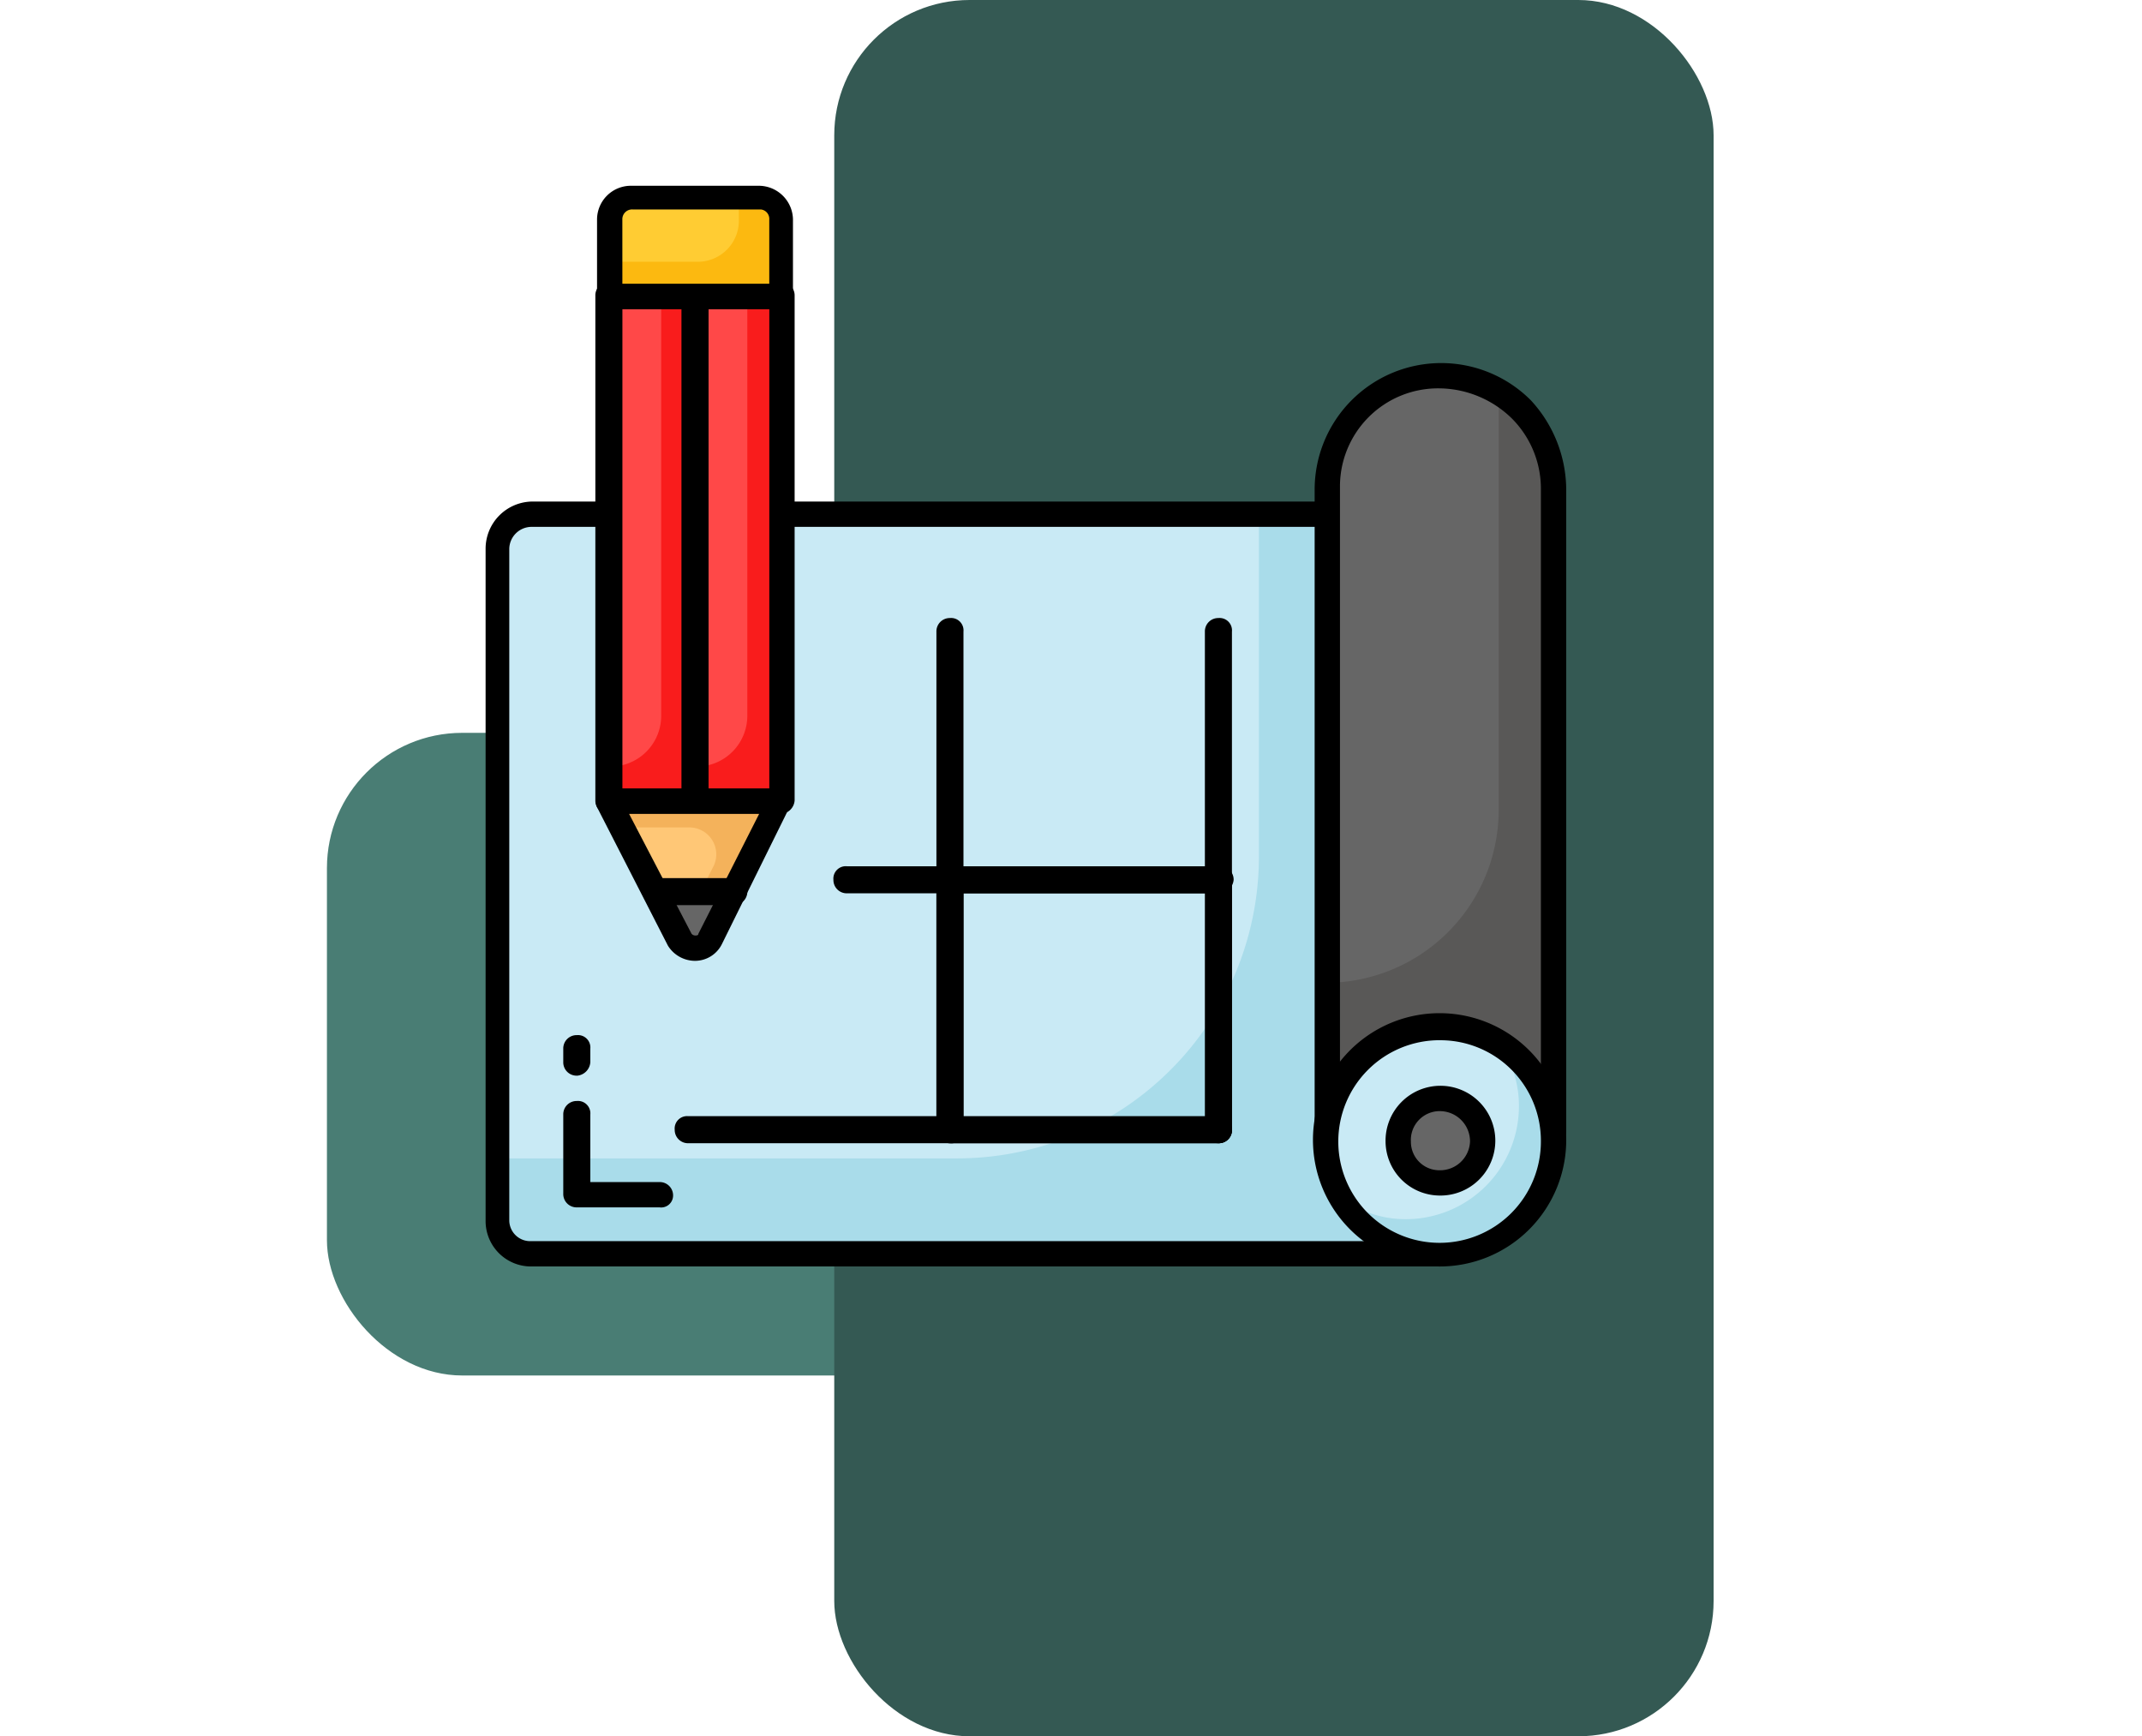 <svg xmlns="http://www.w3.org/2000/svg" xmlns:xlink="http://www.w3.org/1999/xlink" width="190" height="154" viewBox="0 0 190 154">
  <defs>
    <clipPath id="clip-path">
      <rect id="Rectángulo_408991" data-name="Rectángulo 408991" width="190" height="154" transform="translate(1230.126 26643)" fill="#fff" stroke="#707070" stroke-width="1" opacity="0.47"/>
    </clipPath>
  </defs>
  <g id="Enmascarar_grupo_1098791" data-name="Enmascarar grupo 1098791" transform="translate(-1230.126 -26643)" clip-path="url(#clip-path)">
    <g id="Grupo_1212292" data-name="Grupo 1212292" transform="translate(18 21679)">
      <rect id="Rectángulo_408806" data-name="Rectángulo 408806" width="99" height="57" rx="12" transform="translate(1241.126 5029)" fill="#497d74"/>
      <rect id="Rectángulo_408807" data-name="Rectángulo 408807" width="78" height="154" rx="12" transform="translate(1286.126 4964)" fill="#345953"/>
    </g>
    <g id="blueprint_14254130_3_" data-name="blueprint_14254130 (3)" transform="translate(1271.2 26657.477)">
      <g id="Grupo_1212883" data-name="Grupo 1212883" transform="translate(2 17.726)">
        <g id="Grupo_1212863" data-name="Grupo 1212863" transform="translate(1.048 13.479)">
          <path id="Trazado_902057" data-name="Trazado 902057" d="M86.272,21.5V87.1H5.7a3,3,0,0,1-3-3V24.5a3,3,0,0,1,3-3Z" transform="translate(-2.7 -21.5)" fill="#c9eaf5"/>
        </g>
        <g id="Grupo_1212864" data-name="Grupo 1212864" transform="translate(1.048 13.479)">
          <path id="Trazado_902058" data-name="Trazado 902058" d="M70.247,21.5V51.754A26.782,26.782,0,0,1,43.438,78.563H2.7V84.1a3,3,0,0,0,3,3H86.272V21.5Z" transform="translate(-2.7 -21.5)" fill="#a9dcea"/>
        </g>
        <g id="Grupo_1212865" data-name="Grupo 1212865" transform="translate(0 12.281)">
          <path id="Trazado_902059" data-name="Trazado 902059" d="M86.621,88.546H6.044A4.027,4.027,0,0,1,2,84.5V24.894A4.186,4.186,0,0,1,6.194,20.7H86.77a1.181,1.181,0,0,1,1.2,1.2V87.5A1.439,1.439,0,0,1,86.621,88.546ZM6.044,22.947A1.983,1.983,0,0,0,4.1,24.894V84.5a1.857,1.857,0,0,0,1.947,1.8H85.422V22.947Z" transform="translate(-2 -20.7)"/>
        </g>
        <g id="Grupo_1212866" data-name="Grupo 1212866" transform="translate(6.889 65.45)">
          <path id="Trazado_902060" data-name="Trazado 902060" d="M15.137,65.636H7.8a1.181,1.181,0,0,1-1.2-1.2V57.4a1.181,1.181,0,0,1,1.2-1.2A1.1,1.1,0,0,1,9,57.4v5.991h6.141a1.181,1.181,0,0,1,1.2,1.2A1.061,1.061,0,0,1,15.137,65.636Z" transform="translate(-6.6 -56.2)"/>
        </g>
        <g id="Grupo_1212867" data-name="Grupo 1212867" transform="translate(6.889 59.609)">
          <path id="Trazado_902061" data-name="Trazado 902061" d="M7.8,55.895a1.181,1.181,0,0,1-1.2-1.2V53.5a1.181,1.181,0,0,1,1.2-1.2A1.1,1.1,0,0,1,9,53.5v1.2a1.288,1.288,0,0,1-1.2,1.2Z" transform="translate(-6.6 -52.3)"/>
        </g>
        <g id="Grupo_1212874" data-name="Grupo 1212874" transform="translate(16.774 22.615)">
          <g id="Grupo_1212872" data-name="Grupo 1212872">
            <g id="Grupo_1212868" data-name="Grupo 1212868" transform="translate(23.214)">
              <path id="Trazado_902062" data-name="Trazado 902062" d="M29.9,74.179a1.181,1.181,0,0,1-1.2-1.2V28.8a1.181,1.181,0,0,1,1.2-1.2,1.1,1.1,0,0,1,1.2,1.2V73.13A1.068,1.068,0,0,1,29.9,74.179Z" transform="translate(-28.7 -27.6)"/>
            </g>
            <g id="Grupo_1212869" data-name="Grupo 1212869" transform="translate(47.028)">
              <path id="Trazado_902063" data-name="Trazado 902063" d="M45.8,74.179a1.181,1.181,0,0,1-1.2-1.2V28.8a1.181,1.181,0,0,1,1.2-1.2A1.1,1.1,0,0,1,47,28.8V73.13A1.157,1.157,0,0,1,45.8,74.179Z" transform="translate(-44.6 -27.6)"/>
            </g>
            <g id="Grupo_1212870" data-name="Grupo 1212870" transform="translate(14.078 22.016)">
              <path id="Trazado_902064" data-name="Trazado 902064" d="M56.748,44.7H23.8a1.181,1.181,0,0,1-1.2-1.2,1.1,1.1,0,0,1,1.2-1.2H56.9a1.181,1.181,0,0,1,1.2,1.2,1.311,1.311,0,0,1-1.348,1.2Z" transform="translate(-22.6 -42.3)"/>
            </g>
            <g id="Grupo_1212871" data-name="Grupo 1212871" transform="translate(0 44.182)">
              <path id="Trazado_902065" data-name="Trazado 902065" d="M61.426,59.5H14.4a1.181,1.181,0,0,1-1.2-1.2,1.1,1.1,0,0,1,1.2-1.2H61.426a1.2,1.2,0,1,1,0,2.4Z" transform="translate(-13.2 -57.1)"/>
            </g>
          </g>
          <g id="Grupo_1212873" data-name="Grupo 1212873" transform="translate(23.214 22.166)">
            <path id="Trazado_902066" data-name="Trazado 902066" d="M53.712,66.813H29.9a1.181,1.181,0,0,1-1.2-1.2V43.6a1.181,1.181,0,0,1,1.2-1.2H53.712a1.181,1.181,0,0,1,1.2,1.2V65.764A1.157,1.157,0,0,1,53.712,66.813ZM31.1,64.566H52.663V44.647H31.1Z" transform="translate(-28.7 -42.4)"/>
          </g>
        </g>
        <g id="Grupo_1212875" data-name="Grupo 1212875" transform="translate(74.586 1.344)">
          <path id="Trazado_902067" data-name="Trazado 902067" d="M71.869,23.286V80.2H51.8V23.436A10.035,10.035,0,0,1,61.835,13.4a9.815,9.815,0,0,1,10.035,9.885Z" transform="translate(-51.8 -13.398)" fill="#666"/>
        </g>
        <g id="Grupo_1212876" data-name="Grupo 1212876" transform="translate(74.586 2.546)">
          <path id="Trazado_902068" data-name="Trazado 902068" d="M67.077,14.2V51.343A15.341,15.341,0,0,1,51.8,66.62V79.8H71.869V22.887A10.2,10.2,0,0,0,67.077,14.2Z" transform="translate(-51.8 -14.2)" fill="#595857"/>
        </g>
        <g id="Grupo_1212877" data-name="Grupo 1212877" transform="translate(73.538)">
          <path id="Trazado_902069" data-name="Trazado 902069" d="M72.218,81.694H52.148A1.068,1.068,0,0,1,51.1,80.5V23.733a11.226,11.226,0,0,1,19.171-7.938,11.75,11.75,0,0,1,3.145,7.938V80.646a1.144,1.144,0,0,1-.3.749A2.129,2.129,0,0,1,72.218,81.694ZM53.347,79.448H71.169V23.733a8.828,8.828,0,0,0-2.546-6.29,9.321,9.321,0,0,0-6.44-2.7,8.7,8.7,0,0,0-8.836,8.836Z" transform="translate(-51.1 -12.5)"/>
        </g>
        <g id="Grupo_1212878" data-name="Grupo 1212878" transform="translate(74.736 58.86)">
          <path id="Trazado_902070" data-name="Trazado 902070" d="M71.969,61.835A10.035,10.035,0,1,1,61.935,51.8,10.035,10.035,0,0,1,71.969,61.835Z" transform="translate(-51.9 -51.8)" fill="#c9eaf5"/>
        </g>
        <g id="Grupo_1212879" data-name="Grupo 1212879" transform="translate(76.233 60.507)">
          <path id="Trazado_902071" data-name="Trazado 902071" d="M71.322,61.287A10.035,10.035,0,0,1,61.287,71.322,9.745,9.745,0,0,1,52.9,66.679a9.554,9.554,0,0,0,5.392,1.647A10.035,10.035,0,0,0,68.326,58.292,9.554,9.554,0,0,0,66.679,52.9,9.934,9.934,0,0,1,71.322,61.287Z" transform="translate(-52.9 -52.9)" fill="#a9dcea"/>
        </g>
        <g id="Grupo_1212880" data-name="Grupo 1212880" transform="translate(73.388 57.662)">
          <path id="Trazado_902072" data-name="Trazado 902072" d="M62.233,73.466A11.233,11.233,0,1,1,73.466,62.233,11.218,11.218,0,0,1,62.233,73.466Zm0-20.069a8.986,8.986,0,1,0,8.986,8.986A8.917,8.917,0,0,0,62.233,53.4Z" transform="translate(-51 -51)"/>
        </g>
        <g id="Grupo_1212881" data-name="Grupo 1212881" transform="translate(80.876 65.15)">
          <path id="Trazado_902073" data-name="Trazado 902073" d="M59.744,63.489a3.744,3.744,0,1,1,3.744-3.744A3.708,3.708,0,0,1,59.744,63.489Z" transform="translate(-56 -56)" fill="#666"/>
        </g>
        <g id="Grupo_1212882" data-name="Grupo 1212882" transform="translate(79.828 64.102)">
          <path id="Trazado_902074" data-name="Trazado 902074" d="M60.093,65.035A4.826,4.826,0,0,1,55.3,60.242a4.868,4.868,0,1,1,4.793,4.793Zm0-7.489a2.562,2.562,0,0,0-2.546,2.7,2.524,2.524,0,0,0,2.546,2.546,2.657,2.657,0,0,0,2.7-2.546A2.685,2.685,0,0,0,60.093,57.547Z" transform="translate(-55.3 -55.3)"/>
        </g>
      </g>
      <g id="Grupo_1212898" data-name="Grupo 1212898" transform="translate(11.735 2)">
        <g id="Grupo_1212884" data-name="Grupo 1212884" transform="translate(1.198 9.735)">
          <path id="Trazado_902075" data-name="Trazado 902075" d="M9.3,8.5h7.638V53.282H9.3Z" transform="translate(-9.3 -8.5)" fill="#ff4848"/>
        </g>
        <g id="Grupo_1212885" data-name="Grupo 1212885" transform="translate(8.836 9.735)">
          <path id="Trazado_902076" data-name="Trazado 902076" d="M14.4,8.5h7.638V53.282H14.4Z" transform="translate(-14.4 -8.5)" fill="#ff4848"/>
        </g>
        <g id="Grupo_1212886" data-name="Grupo 1212886" transform="translate(8.836 9.735)">
          <path id="Trazado_902077" data-name="Trazado 902077" d="M22.038,8.5V53.282H14.4v-3h.15a4.506,4.506,0,0,0,4.493-4.493V8.5Z" transform="translate(-14.4 -8.5)" fill="#f91c1c"/>
        </g>
        <g id="Grupo_1212887" data-name="Grupo 1212887" transform="translate(1.198 9.735)">
          <path id="Trazado_902078" data-name="Trazado 902078" d="M16.938,8.5V53.282H9.3v-3h.15a4.506,4.506,0,0,0,4.493-4.493V8.5Z" transform="translate(-9.3 -8.5)" fill="#f91c1c"/>
        </g>
        <g id="Grupo_1212888" data-name="Grupo 1212888" transform="translate(0 8.537)">
          <path id="Trazado_902079" data-name="Trazado 902079" d="M17.336,54.878H9.7a1.181,1.181,0,0,1-1.2-1.2V8.9A1.181,1.181,0,0,1,9.7,7.7h7.638a1.181,1.181,0,0,1,1.2,1.2V53.68A1.288,1.288,0,0,1,17.336,54.878ZM10.9,52.631h5.392V10.1H10.9Z" transform="translate(-8.5 -7.7)"/>
        </g>
        <g id="Grupo_1212889" data-name="Grupo 1212889" transform="translate(7.638 8.537)">
          <path id="Trazado_902080" data-name="Trazado 902080" d="M22.436,54.878H14.8a1.181,1.181,0,0,1-1.2-1.2V8.9a1.181,1.181,0,0,1,1.2-1.2h7.638a1.181,1.181,0,0,1,1.2,1.2V53.68A1.288,1.288,0,0,1,22.436,54.878ZM16,52.631h5.392V10.1H16Z" transform="translate(-13.6 -7.7)"/>
        </g>
        <g id="Grupo_1212890" data-name="Grupo 1212890" transform="translate(1.198 54.517)">
          <path id="Trazado_902081" data-name="Trazado 902081" d="M24.577,38.4l-6.29,12.281a1.549,1.549,0,0,1-2.7,0L9.3,38.4Z" transform="translate(-9.3 -38.4)" fill="#ffc776"/>
        </g>
        <g id="Grupo_1212891" data-name="Grupo 1212891" transform="translate(1.198 54.517)">
          <path id="Trazado_902082" data-name="Trazado 902082" d="M24.577,38.4l-6.29,12.281a1.549,1.549,0,0,1-2.7,0l-.15-.3,3.145-6.141a2.389,2.389,0,0,0-2.1-3.445H10.5L9.3,38.55Z" transform="translate(-9.3 -38.4)" fill="#f4b25b"/>
        </g>
        <g id="Grupo_1212892" data-name="Grupo 1212892" transform="translate(5.392 62.754)">
          <path id="Trazado_902083" data-name="Trazado 902083" d="M18.989,43.9l-2.1,4.044a1.549,1.549,0,0,1-2.7,0L12.1,43.9Z" transform="translate(-12.1 -43.9)" fill="#666"/>
        </g>
        <g id="Grupo_1212893" data-name="Grupo 1212893" transform="translate(4.194 61.406)">
          <path id="Trazado_902084" data-name="Trazado 902084" d="M19.388,45.4H12.5a1.181,1.181,0,0,1-1.2-1.2A1.1,1.1,0,0,1,12.5,43h6.889a1.2,1.2,0,1,1,0,2.4Z" transform="translate(-11.3 -43)"/>
        </g>
        <g id="Grupo_1212894" data-name="Grupo 1212894" transform="translate(0.037 53.468)">
          <path id="Trazado_902085" data-name="Trazado 902085" d="M17.324,52.977a2.836,2.836,0,0,1-2.4-1.348L8.637,39.347a1.279,1.279,0,0,1,0-1.048,1.231,1.231,0,0,1,.9-.6H24.813a.821.821,0,0,1,.9.6,1.279,1.279,0,0,1,0,1.048L19.72,51.479A2.668,2.668,0,0,1,17.324,52.977Zm-5.841-13.03L17.024,50.58a.464.464,0,0,0,.3.15c.15,0,.3,0,.3-.15l5.392-10.634Z" transform="translate(-8.525 -37.7)"/>
        </g>
        <g id="Grupo_1212895" data-name="Grupo 1212895" transform="translate(1.198 1.198)">
          <path id="Trazado_902086" data-name="Trazado 902086" d="M24.577,4.747v6.74H9.3V4.747A1.983,1.983,0,0,1,11.247,2.8H22.63a1.888,1.888,0,0,1,1.947,1.947Z" transform="translate(-9.3 -2.8)" fill="#fc3"/>
        </g>
        <g id="Grupo_1212896" data-name="Grupo 1212896" transform="translate(1.198 1.198)">
          <path id="Trazado_902087" data-name="Trazado 902087" d="M24.577,4.747v6.74H9.3V8.342h7.938a3.645,3.645,0,0,0,3.595-3.595V2.8h1.947a1.858,1.858,0,0,1,1.8,1.947Z" transform="translate(-9.3 -2.8)" fill="#fcb910"/>
        </g>
        <g id="Grupo_1212897" data-name="Grupo 1212897" transform="translate(0.15)">
          <path id="Trazado_902088" data-name="Trazado 902088" d="M24.925,12.933H9.648a1.068,1.068,0,0,1-1.048-1.2V5a3,3,0,0,1,3-3H22.978a3.04,3.04,0,0,1,3,3.145v6.74A1.024,1.024,0,0,1,24.925,12.933ZM10.847,10.687h13.03V5a.839.839,0,0,0-.749-.9H11.745a.863.863,0,0,0-.9.9Z" transform="translate(-8.6 -2)"/>
        </g>
      </g>
    </g>
  </g>
</svg>
